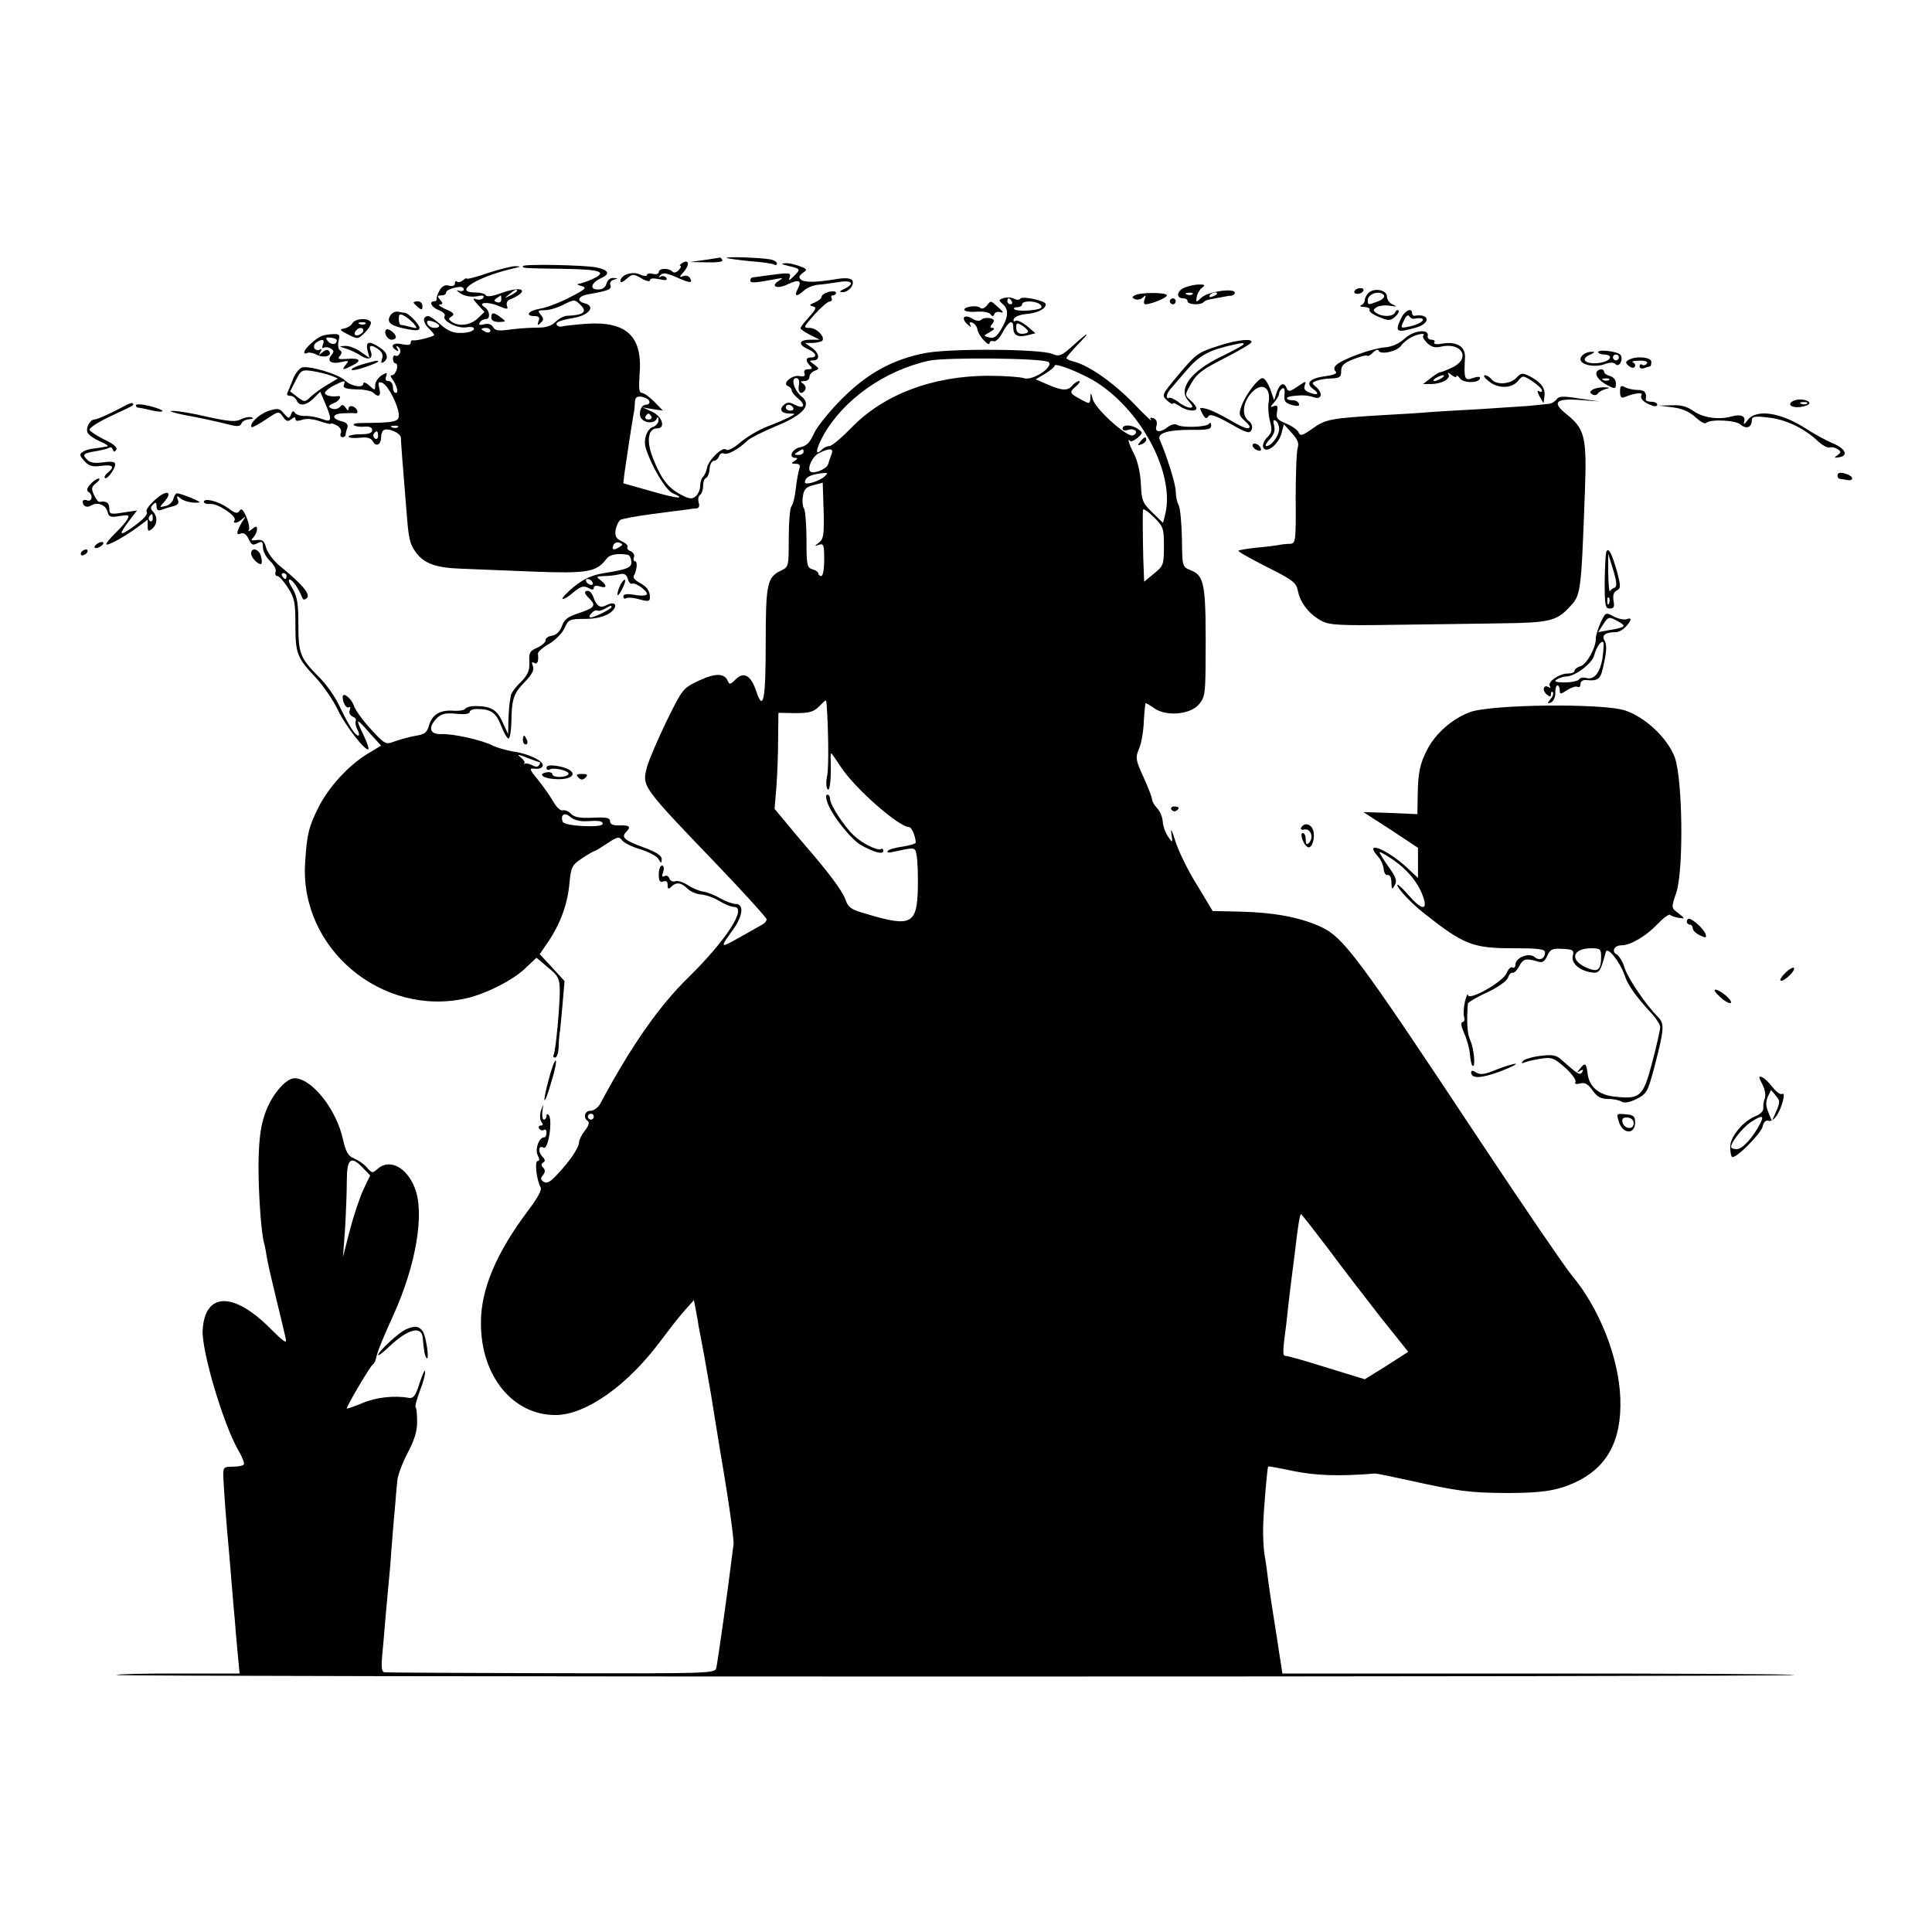 <?xml version="1.0" standalone="no"?>
<!DOCTYPE svg PUBLIC "-//W3C//DTD SVG 20010904//EN"
 "http://www.w3.org/TR/2001/REC-SVG-20010904/DTD/svg10.dtd">
<svg version="1.0" xmlns="http://www.w3.org/2000/svg"
 width="654pt" height="654pt" viewBox="0 0 654 654"
 preserveAspectRatio="xMidYMid meet">
<g transform="translate(0,654) scale(0.1,-0.1)"
fill="#000000" stroke="none">
<path d="M2385 5660 l-50 -7 58 -1 c37 -1 56 2 52 8 -3 6 -7 9 -8 8 -1 0 -24
-4 -52 -8z"/>
<path d="M2460 5667 c3 -2 38 -7 78 -11 41 -3 78 -8 83 -12 5 -3 9 -1 9 4 0 5
-10 12 -23 14 -32 6 -153 10 -147 5z"/>
<path d="M2310 5650 c-8 -5 -11 -10 -7 -10 4 0 2 -6 -5 -14 -8 -9 -17 -11 -22
-5 -14 13 -46 11 -46 -2 0 -6 -9 -9 -20 -6 -11 3 -20 1 -20 -4 0 -5 -11 -4
-24 2 -26 12 -66 -2 -66 -23 0 -6 9 -3 21 8 19 17 22 18 50 2 16 -10 29 -12
29 -7 0 7 12 8 31 4 22 -5 29 -4 25 4 -4 6 -13 8 -19 5 -9 -5 -9 -4 -1 5 8 9
21 7 55 -8 45 -20 56 -21 44 -1 -4 6 -14 9 -23 5 -13 -5 -13 -2 2 14 21 24 19
45 -4 31z"/>
<path d="M1770 5639 c0 -7 -1 -7 136 -9 128 -2 151 -10 101 -34 -19 -9 -41
-16 -49 -17 -7 -1 -3 -4 10 -7 20 -6 15 -11 -40 -39 -35 -18 -80 -35 -100 -38
-39 -6 -53 -25 -18 -25 14 0 18 -5 13 -17 -5 -15 -3 -16 7 -6 11 10 11 15 0
28 -11 13 -9 15 14 15 15 0 43 8 64 19 36 18 37 18 56 0 26 -25 12 -36 -46
-38 -10 -1 -27 -10 -38 -21 -13 -13 -32 -19 -57 -19 -21 0 -62 -2 -92 -6 -43
-6 -55 -5 -62 8 -6 10 -17 13 -31 9 -14 -3 -19 -2 -14 6 4 7 13 12 21 12 16 0
13 29 -4 40 -27 16 9 20 45 5 32 -13 35 -13 30 0 -3 10 1 18 12 22 9 3 23 11
30 16 27 21 -10 24 -58 6 -30 -11 -51 -15 -55 -9 -3 6 -19 10 -36 10 -80 0 9
55 136 83 19 5 19 5 -1 6 -11 0 -53 -10 -92 -23 -40 -14 -72 -22 -72 -19 0 3
-6 0 -13 -6 -8 -6 -17 -8 -20 -4 -4 3 -7 1 -7 -6 0 -8 -8 -11 -20 -8 -14 4
-24 -2 -32 -16 -7 -12 -11 -25 -10 -29 1 -5 -3 -8 -8 -8 -20 0 -9 -21 16 -30
14 -6 23 -14 19 -20 -10 -15 42 -43 74 -38 19 3 27 0 25 -7 -3 -6 -21 -12 -42
-12 -27 -1 -45 6 -70 28 -18 16 -37 29 -42 29 -19 0 -20 -20 0 -40 11 -11 20
-22 20 -24 0 -5 -62 -21 -72 -18 -5 1 -8 -3 -8 -9 0 -7 -11 -8 -30 -4 -30 7
-42 -7 -18 -21 7 -5 8 -3 3 6 -5 8 -4 11 3 6 6 -4 9 -13 6 -21 -4 -8 -10 -12
-15 -9 -5 3 -9 -2 -9 -10 0 -9 4 -16 9 -16 5 0 7 -9 4 -20 -3 -11 -10 -20 -15
-20 -7 0 -7 -4 -1 -12 16 -21 23 -48 13 -48 -6 0 -10 9 -10 20 0 11 -7 20 -15
20 -9 0 -12 6 -8 16 5 14 3 14 -16 3 -11 -8 -21 -22 -21 -33 0 -18 -1 -19 -20
-1 -11 10 -20 13 -20 7 0 -17 -41 -10 -62 10 -22 22 -122 51 -146 44 -10 -4
-25 -23 -32 -44 -8 -20 -16 -40 -18 -44 -2 -5 3 -8 11 -8 8 0 17 -7 21 -15 8
-21 32 -19 58 7 l22 22 15 -35 c26 -61 25 -70 -7 -58 -15 6 -40 11 -57 11 -16
-1 -33 4 -37 11 -5 8 -9 6 -13 -6 -6 -15 -8 -15 -24 3 -14 18 -20 19 -52 9
-31 -10 -67 -44 -57 -55 2 -2 24 10 48 26 43 29 44 29 58 9 11 -16 17 -17 28
-8 10 8 14 8 14 1 0 -8 8 -8 23 -3 14 5 36 3 60 -5 20 -7 37 -11 37 -8 0 2 9
0 20 -6 11 -6 17 -16 14 -25 -4 -8 -1 -15 5 -15 6 0 11 4 11 9 0 5 3 16 6 24
3 10 -3 17 -20 21 -36 9 -32 26 7 27 17 1 35 1 40 0 13 -2 7 17 -8 23 -8 3
-15 0 -15 -7 0 -8 -4 -7 -10 3 -7 10 -13 11 -17 5 -9 -12 -28 -13 -38 -3 -4 3
3 9 14 13 19 6 31 27 14 24 -21 -3 -43 2 -43 11 0 5 13 16 30 25 36 18 41 19
34 2 -4 -10 7 -14 42 -15 25 0 51 -5 57 -11 18 -18 28 -12 21 14 -5 21 -3 24
10 19 20 -8 56 -79 56 -110 0 -22 -14 -25 -129 -26 -19 0 -28 -4 -22 -8 7 -4
23 -6 37 -4 15 1 24 -3 24 -12 0 -10 -12 -14 -40 -14 -22 0 -40 -4 -40 -8 0
-4 16 -6 36 -4 27 3 39 0 46 -12 11 -20 28 -12 28 14 0 10 4 21 9 24 14 9 58
-10 58 -26 0 -12 7 -104 19 -248 7 -94 11 -112 32 -140 28 -38 68 -52 151 -55
42 -2 153 -6 248 -10 182 -7 212 -1 245 42 11 16 37 21 73 15 6 -1 11 -11 12
-22 2 -21 -10 -27 -92 -40 -42 -7 -68 -19 -102 -46 -24 -20 -42 -39 -39 -41 3
-3 19 6 36 21 25 21 35 24 51 16 13 -8 19 -7 19 0 0 7 8 9 20 5 25 -8 26 3 3
21 -16 12 -15 13 12 14 17 0 40 3 52 6 16 4 23 0 28 -15 3 -12 10 -19 14 -17
10 6 51 -22 51 -35 0 -5 -17 -7 -40 -3 -28 5 -40 3 -40 -5 0 -7 4 -9 10 -6 5
3 26 2 45 -4 30 -8 35 -7 35 7 0 23 -11 37 -38 51 -12 7 -20 16 -17 21 11 18
14 50 5 50 -5 0 -7 6 -4 14 3 7 -2 16 -11 20 -9 3 -14 10 -11 14 3 5 -6 14
-20 20 -19 9 -23 17 -20 39 3 14 10 29 16 33 6 4 55 13 108 20 53 7 106 14
117 15 11 2 26 4 33 4 8 1 11 8 7 20 -3 11 -1 22 5 26 5 3 10 17 10 30 0 13 4
25 10 27 5 2 11 15 12 31 1 15 8 27 14 27 7 0 15 7 18 16 3 8 11 12 16 9 11
-7 50 14 82 45 9 8 53 30 96 48 93 38 121 72 85 100 -25 21 -37 62 -18 62 9 0
12 -9 9 -25 -4 -25 9 -34 22 -14 3 6 0 15 -7 20 -11 7 -10 9 4 9 9 0 17 6 17
14 0 8 8 17 18 21 16 6 16 7 -2 21 -17 12 -18 14 -3 14 24 0 21 25 -5 43 l-23
16 26 0 c14 1 28 4 32 7 12 12 -18 44 -42 44 -23 0 -22 2 15 44 22 24 45 45
52 45 7 1 10 6 7 11 -3 6 -1 10 4 10 6 0 11 4 11 9 0 5 -11 6 -25 3 -13 -4
-24 -11 -24 -17 0 -5 -10 -13 -23 -19 -18 -7 -20 -10 -7 -13 14 -3 12 -9 -12
-36 -16 -17 -29 -34 -29 -38 0 -4 15 -14 33 -23 l32 -16 -32 0 c-39 0 -43 -16
-8 -32 28 -12 33 -28 10 -28 -18 0 -19 -12 -3 -28 9 -9 8 -12 -6 -12 -11 0
-16 -5 -13 -13 4 -10 -1 -13 -17 -10 -25 5 -61 -27 -38 -34 6 -3 12 -9 12 -15
0 -5 10 -18 23 -28 26 -22 18 -36 -13 -20 -16 9 -25 9 -36 0 -18 -16 -9 -30
19 -30 21 0 21 -1 -3 -13 -14 -7 -46 -21 -73 -31 -26 -10 -66 -33 -89 -52 -25
-22 -45 -31 -50 -26 -12 12 -61 -36 -65 -63 -2 -11 -8 -24 -13 -29 -6 -6 -10
-20 -10 -32 0 -12 -7 -27 -15 -34 -13 -11 -22 -9 -51 6 -43 23 -66 53 -94 124
-23 58 -16 100 15 100 29 0 17 40 -17 56 l-33 15 35 -6 34 -5 -29 30 c-16 16
-35 30 -42 30 -10 0 -11 15 -8 62 11 129 -43 181 -180 172 -39 -3 -75 -7 -82
-9 -7 -2 -15 0 -18 5 -6 9 11 16 58 24 51 9 74 39 37 49 -32 8 -23 26 18 32
62 11 74 16 68 30 -3 8 3 16 12 18 15 4 15 5 -1 6 -11 1 -21 -7 -24 -19 -3
-13 -14 -20 -29 -20 -30 0 -23 23 12 39 31 14 24 28 -19 36 -43 8 -247 12
-247 4z m-200 -79 c0 -5 -8 -7 -17 -4 -10 3 -7 -1 7 -10 15 -9 36 -12 54 -9
20 4 27 3 22 -5 -4 -6 -14 -8 -24 -5 -13 5 -12 1 6 -19 l22 -24 -23 -22 c-25
-23 -62 -28 -87 -12 -13 9 -13 11 -1 19 11 7 7 13 -20 24 -19 9 -28 16 -20 16
11 1 11 4 1 16 -10 12 -10 15 4 15 9 0 16 4 16 9 0 9 20 17 48 20 6 0 12 -3
12 -9z m180 -5 c0 -2 -10 -9 -22 -15 -22 -11 -22 -10 -4 4 21 17 26 19 26 11z
m-53 -29 c0 -8 -6 -12 -15 -9 -11 5 -11 7 0 14 7 5 13 9 14 9 0 0 1 -6 1 -14z
m-211 -87 c3 -5 -4 -9 -14 -9 -11 0 -22 6 -25 14 -4 10 0 12 14 9 11 -3 22 -9
25 -14z m174 -19 c0 -5 -7 -7 -15 -4 -8 4 -15 8 -15 10 0 2 7 4 15 4 8 0 15
-4 15 -10z m-541 -151 l25 -10 -35 -21 c-19 -11 -44 -29 -56 -40 -21 -20 -22
-20 -46 -2 l-25 19 19 37 c18 36 22 37 56 32 20 -3 48 -10 62 -15z m1079 -87
c2 -7 -3 -12 -11 -12 -19 0 -28 -35 -14 -49 15 -15 44 -14 50 2 3 7 6 6 6 -5
1 -9 -8 -19 -18 -23 -21 -6 -34 -44 -25 -72 19 -61 67 -141 90 -152 50 -22 19
-20 -74 7 l-92 26 4 35 c5 37 26 174 31 201 2 8 4 25 4 37 1 18 6 22 23 20 12
-2 24 -9 26 -15z m487 -22 c3 -5 -1 -10 -9 -10 -9 0 -16 5 -16 10 0 6 4 10 9
10 6 0 13 -4 16 -10z m-480 -30 c3 -5 -1 -10 -10 -10 -9 0 -13 5 -10 10 3 6 8
10 10 10 2 0 7 -4 10 -10z m-858 -36 c-3 -3 -12 -4 -19 -1 -8 3 -5 6 6 6 11 1
17 -2 13 -5z m-67 -30 c0 -8 -5 -12 -10 -9 -6 4 -8 11 -5 16 9 14 15 11 15 -7z
m818 -375 c-20 -13 -28 -11 -22 5 3 8 12 12 21 9 12 -5 12 -7 1 -14z m-93
-119 c3 -5 2 -10 -4 -10 -5 0 -13 5 -16 10 -3 6 -2 10 4 10 5 0 13 -4 16 -10z"/>
<path d="M2668 5640 c43 -10 43 -11 19 -35 -15 -15 -19 -16 -14 -4 6 17 0 17
-88 5 -16 -2 -33 -5 -37 -5 -5 -1 -8 -5 -8 -11 0 -9 14 -8 90 6 21 4 22 3 7
-6 -31 -19 -7 -30 28 -13 40 19 51 14 35 -16 -13 -25 -3 -27 22 -4 10 9 30 17
46 19 15 1 46 5 70 9 46 8 57 -5 20 -23 -17 -8 -18 -11 -7 -11 21 -1 43 25 34
40 -5 7 -22 9 -49 5 -72 -12 -111 -13 -124 -3 -9 8 -8 12 5 23 17 11 16 13
-10 23 -16 6 -38 11 -50 10 -15 -1 -11 -4 11 -9z"/>
<path d="M4009 5566 c-26 -11 -29 -36 -3 -36 8 0 14 -4 14 -10 0 -11 43 -14
54 -3 3 4 12 8 19 9 7 1 23 5 37 7 14 3 31 6 38 6 6 1 12 5 12 10 0 17 -90 4
-111 -15 -21 -19 -21 -19 -18 1 2 11 10 25 18 31 12 9 10 11 -10 11 -13 0 -36
-5 -50 -11z m28 -22 c-3 -3 -12 -4 -19 -1 -8 3 -5 6 6 6 11 1 17 -2 13 -5z
m83 2 c0 -2 -7 -7 -16 -10 -8 -3 -12 -2 -9 4 6 10 25 14 25 6z"/>
<path d="M4591 5561 c-7 -5 -9 -11 -4 -14 5 -3 15 -2 22 2 7 5 9 11 4 14 -5 3
-15 2 -22 -2z"/>
<path d="M4632 5548 c-6 -6 -12 -17 -12 -24 0 -7 -6 -15 -12 -17 -7 -3 -3 -6
10 -6 13 -1 21 -5 18 -10 -3 -5 11 -16 32 -24 33 -14 39 -13 55 1 9 8 14 18
11 21 -4 3 -9 0 -11 -6 -6 -15 -42 -17 -63 -3 -13 9 -13 11 0 20 8 5 29 8 45
5 23 -4 25 -3 10 4 -11 4 -20 17 -20 27 0 23 -44 31 -63 12z m53 -8 c3 -6 -6
-15 -20 -20 -34 -13 -35 -13 -35 4 0 22 43 35 55 16z"/>
<path d="M3841 5540 c-10 -5 -9 -9 2 -13 8 -3 20 0 26 6 9 9 11 8 6 -5 -4 -10
-3 -18 2 -18 20 0 73 22 73 30 0 11 -92 11 -109 0z"/>
<path d="M3397 5531 c-17 -6 -17 -8 -3 -20 21 -18 20 -43 -4 -84 -16 -27 -26
-34 -42 -29 -20 5 -20 5 3 18 13 7 18 13 10 14 -10 0 -11 3 -2 14 9 11 7 15
-8 19 -11 2 -24 0 -29 -5 -6 -6 -17 -5 -30 3 -28 17 -41 3 -17 -19 10 -9 14
-11 10 -3 -5 9 -3 12 6 9 8 -3 16 -13 18 -24 3 -21 41 -61 41 -45 0 6 6 8 13
6 7 -3 21 10 31 30 21 39 36 45 36 16 0 -26 15 -34 48 -26 l27 7 -28 24 c-16
13 -33 21 -39 18 -6 -4 -9 -1 -6 6 2 8 21 15 42 17 37 3 66 17 66 33 0 12 -79
29 -86 19 -3 -5 -12 -5 -22 0 -9 5 -25 5 -35 2z m28 -11 c3 -5 1 -10 -4 -10
-6 0 -11 5 -11 10 0 6 2 10 4 10 3 0 8 -4 11 -10z m94 -9 c7 -5 9 -11 4 -14
-15 -9 -81 -12 -89 -4 -4 4 0 7 9 7 10 0 17 5 17 10 0 12 40 13 59 1z m-39
-93 c0 -5 -9 -8 -20 -8 -13 0 -20 7 -20 20 0 18 2 19 20 8 11 -7 20 -16 20
-20z"/>
<path d="M3960 5520 c0 -5 5 -10 10 -10 6 0 10 5 10 10 0 6 -4 10 -10 10 -5 0
-10 -4 -10 -10z"/>
<path d="M1400 5516 c0 -2 7 -9 15 -16 12 -10 15 -10 15 4 0 9 -7 16 -15 16
-8 0 -15 -2 -15 -4z"/>
<path d="M3340 5505 c-8 -9 -17 -12 -22 -7 -11 11 -60 3 -53 -8 3 -5 22 -7 43
-5 20 1 41 -2 45 -9 6 -8 10 -8 13 1 3 7 13 9 22 6 11 -4 8 2 -7 15 -29 26
-26 26 -41 7z"/>
<path d="M1320 5470 c-12 -23 4 -34 63 -45 27 -5 37 -4 37 5 0 12 -36 49 -49
51 -3 0 -14 2 -24 4 -9 2 -22 -5 -27 -15z m81 -26 c13 -16 12 -17 -11 -11 -14
4 -28 7 -32 7 -5 0 -8 9 -8 20 0 17 3 19 18 11 10 -5 25 -18 33 -27z"/>
<path d="M4743 5463 c-22 -47 -17 -51 50 -32 51 14 47 49 -5 40 -5 0 -8 4 -8
9 0 20 -25 9 -37 -17z m43 -2 c49 9 36 -15 -14 -26 -32 -7 -32 -6 -20 19 7 16
14 22 18 16 4 -6 11 -10 16 -9z"/>
<path d="M1663 5465 c0 -10 10 -15 26 -15 25 1 25 1 7 15 -25 19 -33 19 -33 0z"/>
<path d="M1193 5446 c-4 -8 -17 -16 -28 -18 -17 -3 -15 -6 13 -20 33 -17 34
-17 58 7 14 14 22 30 19 35 -9 15 -53 12 -62 -4z m44 -2 c-3 -3 -12 -4 -19 -1
-8 3 -5 6 6 6 11 1 17 -2 13 -5z m-7 -23 c0 -5 -7 -11 -15 -15 -15 -5 -20 5
-8 17 9 10 23 9 23 -2z"/>
<path d="M1307 5424 c-9 -10 4 -34 19 -34 8 0 14 4 14 9 0 12 -26 32 -33 25z"/>
<path d="M4755 5394 c-20 -18 -43 -28 -68 -30 -42 -3 -144 -40 -164 -60 -8 -7
-8 -15 -2 -21 7 -7 -4 -12 -32 -16 -54 -7 -71 -23 -45 -43 24 -17 18 -24 -11
-13 -16 6 -21 13 -16 26 6 14 2 13 -24 -5 -26 -18 -32 -19 -37 -7 -9 23 -23
18 -34 -12 l-9 -28 -13 38 c-8 20 -19 37 -26 37 -15 0 -56 -54 -71 -93 -10
-28 -9 -34 8 -49 10 -9 19 -19 19 -22 0 -12 -21 -5 -70 24 -28 16 -62 33 -76
36 -25 6 -25 5 -14 -16 9 -17 14 -19 20 -10 6 10 24 4 74 -24 58 -33 67 -35
73 -20 4 10 0 22 -10 29 -23 17 -21 57 4 89 36 46 74 29 63 -29 -2 -14 0 -42
5 -61 8 -30 7 -38 -9 -54 -11 -11 -17 -26 -14 -34 9 -24 52 9 62 47 l8 31 27
-30 c19 -21 25 -34 20 -49 -4 -11 -7 -89 -7 -172 1 -148 0 -153 -20 -154 -12
0 -29 -2 -38 -4 -10 -2 -43 -6 -75 -9 -31 -3 -58 -8 -61 -10 -2 -3 41 -27 96
-55 90 -45 100 -53 106 -83 8 -40 40 -80 82 -101 25 -13 66 -15 245 -12 118 1
281 4 364 5 157 2 184 8 226 53 41 43 41 43 54 392 7 184 0 213 -61 262 -52
41 -39 55 44 49 l67 -5 -69 10 c-55 9 -70 8 -77 -3 -5 -7 -16 -14 -26 -15 -10
-1 -40 -4 -68 -7 -27 -2 -102 -7 -165 -11 -63 -3 -140 -8 -170 -10 -30 -3
-100 -7 -155 -10 -182 -11 -197 -14 -241 -45 -35 -25 -43 -27 -48 -14 -3 8
-22 22 -42 30 -31 13 -35 19 -31 40 3 20 1 24 -11 19 -13 -5 -13 -3 1 13 9 10
17 24 17 30 0 6 5 14 11 17 6 4 9 -3 7 -21 -2 -22 2 -28 25 -35 20 -5 27 -4
24 4 -2 7 -11 12 -20 12 -25 0 -28 11 -4 14 34 4 50 4 75 -4 27 -9 31 15 6 36
-14 12 -14 14 3 20 10 4 33 8 51 8 27 1 32 5 32 25 0 19 9 27 41 40 23 9 44
15 46 12 3 -3 13 2 21 11 9 9 18 11 19 6 5 -15 62 -3 76 17 6 9 22 22 34 28
22 12 51 16 41 6 -4 -3 2 -14 13 -25 13 -13 27 -17 44 -13 73 18 106 -39 41
-70 -19 -9 -37 -16 -41 -16 -4 0 -18 -9 -32 -20 l-26 -20 27 0 c36 0 68 18 59
33 -4 7 0 7 10 -2 9 -7 17 -10 17 -5 0 5 6 2 13 -8 13 -16 67 -15 67 3 0 5
-11 4 -25 -1 -27 -10 -30 -2 -26 67 3 39 -26 58 -76 50 -20 -4 -31 -2 -28 4 4
5 -1 9 -9 9 -9 0 -15 6 -13 13 5 25 -48 19 -78 -9z m125 -134 c-8 -5 -19 -10
-25 -10 -5 0 -3 5 5 10 8 5 20 10 25 10 6 0 3 -5 -5 -10z m-550 -172 c0 -23
-26 -58 -43 -58 -6 0 -1 10 11 23 15 16 19 30 15 46 -4 17 -3 22 5 17 7 -4 12
-17 12 -28z"/>
<path d="M1090 5403 c-20 -7 -60 -44 -60 -55 0 -5 4 -6 10 -3 5 3 19 1 31 -5
23 -13 54 -6 44 10 -5 8 -12 7 -23 -2 -13 -11 -14 -11 -7 1 5 9 4 12 -3 7 -6
-3 -14 -1 -18 5 -3 6 0 15 7 20 21 13 29 11 22 -8 -4 -9 -2 -14 3 -10 6 3 16
2 24 -3 11 -7 11 -11 1 -23 -16 -20 2 -31 36 -22 23 5 25 4 14 -9 -16 -20 -11
-20 24 -2 31 16 23 25 -23 21 -26 -2 -30 0 -22 10 8 9 8 15 0 20 -5 3 -7 17
-4 31 5 20 3 24 -17 23 -13 0 -31 -3 -39 -6z m50 -15 c0 -15 -18 -17 -30 -3
-9 11 -8 14 9 12 12 -1 21 -5 21 -9z"/>
<path d="M3632 5370 c-39 -35 -46 -38 -70 -28 -41 17 -345 19 -429 3 -110 -21
-196 -68 -283 -155 -41 -41 -84 -94 -94 -116 -14 -32 -25 -43 -47 -48 -28 -5
-42 -36 -16 -36 8 0 7 -4 -3 -10 -13 -8 -12 -10 4 -10 12 0 16 -5 12 -16 -3
-9 -9 -39 -12 -67 -3 -29 -10 -56 -15 -61 -5 -6 -9 -54 -9 -107 0 -97 0 -98
-27 -111 -46 -22 -51 -45 -51 -245 0 -192 -8 -235 -32 -163 -18 54 -42 68 -70
40 -17 -17 -21 -18 -26 -6 -11 28 -43 28 -98 2 -54 -25 -56 -28 -110 -138 -30
-62 -60 -132 -66 -155 -17 -66 -19 -63 243 -336 89 -93 162 -174 162 -179 0
-6 -7 -14 -15 -18 -8 -5 -43 -24 -78 -44 -66 -37 -66 -36 -20 28 33 46 37 86
9 86 -11 0 -35 9 -53 19 -18 11 -44 21 -58 23 -14 2 -37 12 -52 22 -16 10 -34
16 -42 13 -8 -3 -17 1 -20 9 -3 9 -11 12 -17 8 -8 -4 -9 0 -4 15 4 12 2 21 -4
21 -6 0 -11 -13 -11 -30 0 -22 4 -28 15 -24 10 4 15 0 15 -12 0 -14 3 -15 12
-6 17 17 34 15 55 -6 10 -10 31 -19 47 -20 16 -1 43 -11 61 -22 18 -11 40 -20
49 -20 47 0 -24 -111 -153 -238 -100 -97 -196 -235 -299 -428 -7 -13 -22 -24
-33 -24 -20 0 -26 -24 -9 -35 6 -4 3 -16 -10 -32 -11 -14 -20 -32 -20 -40 0
-18 -32 -65 -75 -110 -22 -24 -34 -30 -44 -24 -11 7 -12 13 -3 23 8 10 8 18 1
25 -8 8 -8 13 0 18 8 4 6 11 -4 21 -15 16 -11 39 5 29 16 -10 32 96 17 111 -4
4 -7 2 -7 -4 0 -7 -4 -12 -9 -12 -4 0 -7 12 -5 28 4 27 4 27 -5 2 -4 -14 -4
-30 2 -38 6 -8 6 -12 -2 -12 -7 0 -9 -5 -6 -10 4 -6 11 -8 16 -5 5 4 9 -1 9
-9 0 -9 -3 -16 -8 -16 -17 0 -32 -40 -22 -60 7 -14 7 -20 0 -20 -11 0 -4 -64
10 -89 5 -9 -10 -36 -41 -77 -109 -145 -162 -269 -161 -384 0 -178 108 -310
252 -310 104 0 247 102 360 256 24 32 58 76 76 96 l33 37 7 -37 c4 -20 8 -44
9 -52 2 -8 10 -53 19 -100 8 -47 18 -103 22 -125 3 -22 19 -116 34 -210 27
-156 46 -293 43 -305 -1 -3 -4 -30 -8 -60 -9 -78 -45 -331 -50 -355 -4 -20
-12 -20 -557 -19 -304 1 -559 2 -566 3 -10 1 -12 16 -8 59 3 31 8 89 11 127 4
39 8 93 11 120 3 28 7 77 9 110 3 33 7 92 11 130 3 39 7 85 9 103 1 17 17 59
34 92 23 43 33 74 33 106 0 25 -2 48 -5 50 -3 3 4 27 14 55 11 27 19 57 18 67
0 9 -8 -8 -18 -38 -14 -45 -21 -54 -37 -52 -48 9 -113 2 -158 -18 -27 -11 -50
-19 -52 -18 -3 4 78 142 88 149 5 3 10 14 12 25 4 20 23 66 58 143 77 170 106
345 72 430 -28 71 -86 100 -126 64 -17 -15 -19 -15 -36 5 -10 12 -30 25 -44
31 -19 7 -27 21 -37 64 -22 102 -106 207 -164 207 -31 0 -82 -62 -102 -126
-14 -42 -19 -90 -20 -169 0 -103 10 -238 20 -267 2 -7 6 -29 9 -48 3 -19 18
-82 32 -140 14 -58 28 -116 31 -130 5 -21 -5 -14 -53 34 -124 124 -220 122
-228 -6 -4 -71 70 -319 120 -406 14 -24 23 -46 19 -50 -3 -4 -21 -7 -38 -7
-30 0 -32 -2 -31 -35 1 -34 12 -179 19 -250 2 -19 6 -73 10 -120 4 -47 8 -98
10 -115 1 -16 5 -64 9 -105 l7 -75 -210 0 c-115 0 -208 -2 -206 -5 4 -7 5672
-7 5678 0 3 3 -386 5 -863 5 l-869 0 -6 40 c-4 22 -8 51 -10 65 -2 14 -9 57
-15 95 -6 39 -14 90 -17 115 -3 25 -8 63 -12 85 -4 22 -6 67 -5 100 2 63 14
198 17 201 1 1 40 -6 87 -16 75 -15 152 -18 275 -8 6 0 54 -10 109 -22 176
-39 210 -43 336 -44 116 0 167 7 228 34 111 50 162 141 157 286 -5 139 -71
306 -166 419 -23 28 -161 230 -307 450 -422 637 -465 694 -546 730 -71 31
-155 46 -266 49 l-95 2 -54 90 c-31 49 -63 116 -73 149 -10 33 -16 44 -13 25
5 -35 5 -35 -11 -12 -9 13 -17 36 -18 51 -1 15 -9 35 -19 45 -9 10 -17 23 -17
29 0 7 -13 41 -29 76 -27 59 -28 66 -15 97 8 18 15 60 16 94 2 33 5 60 6 60 2
0 16 -8 30 -18 41 -28 120 -21 150 13 20 23 22 37 23 128 2 282 -2 307 -51
327 -28 11 -28 13 -29 107 -1 52 -6 103 -11 113 -6 10 -10 31 -10 47 0 24 -31
122 -54 174 -10 23 27 34 107 34 54 -1 67 2 67 14 0 10 -3 12 -8 6 -8 -11 -91
-14 -108 -3 -6 4 -20 1 -30 -7 -27 -21 -47 -19 -39 4 3 12 0 21 -10 25 -11 4
-14 2 -8 -7 4 -6 -24 20 -62 60 -68 69 -149 126 -200 139 -14 3 -25 9 -25 12
0 3 17 23 37 44 48 49 40 48 -15 -2z m-82 -56 c17 -17 -57 -65 -85 -54 -12 4
-66 8 -121 8 -188 -1 -352 -63 -461 -175 -33 -34 -67 -63 -75 -63 -8 0 -19 -5
-26 -12 -24 -24 -21 0 5 48 68 121 207 220 358 253 57 12 391 9 405 -5z m150
-61 c158 -93 277 -311 245 -451 l-8 -32 -36 35 c-33 32 -37 41 -39 98 -2 37
-11 77 -23 100 -19 37 -24 56 -13 44 3 -3 14 2 25 11 18 16 18 18 2 29 -21 16
-53 17 -53 2 0 -6 8 -8 19 -4 23 7 38 -10 16 -19 -20 -7 -128 90 -136 123 -6
23 -7 24 -8 4 -1 -19 -3 -21 -23 -10 -49 26 -50 28 -27 48 12 10 17 19 12 19
-6 0 -16 -7 -23 -15 -16 -19 -35 -18 -85 4 l-39 17 32 19 c18 11 32 23 32 27
0 11 77 -19 130 -49z m-980 -243 c0 -5 -8 -10 -17 -10 -15 0 -16 2 -3 10 19
12 20 12 20 0z m95 -7 c-4 -10 -9 -25 -12 -35 -5 -16 -50 -34 -60 -24 -12 11
8 52 29 62 36 18 51 17 43 -3z m-25 -77 c-8 -7 -27 -16 -42 -20 -22 -5 -26 -3
-22 8 5 14 25 21 64 25 13 1 13 -1 0 -13z m-17 -222 c-17 -13 -17 -14 0 -8 15
5 17 -1 17 -50 0 -31 -4 -56 -10 -56 -5 0 -10 4 -10 9 0 5 -9 11 -20 14 -18 5
-20 14 -20 99 0 51 -4 99 -8 106 -5 7 -7 26 -4 42 3 24 11 32 36 38 l31 8 3
-94 c2 -81 0 -96 -15 -108z m1167 -13 c0 -63 -2 -67 -34 -93 l-33 -27 -3 82
c-2 85 -2 145 -1 161 1 6 17 -5 36 -24 33 -32 35 -38 35 -99z m-1142 -533 c6
-75 8 -218 2 -244 -4 -17 -4 -38 1 -45 8 -13 13 36 11 99 -1 12 0 22 2 22 1 0
16 -21 33 -47 47 -72 196 -203 231 -203 8 0 21 -31 22 -52 0 -4 -20 -10 -45
-14 -25 -3 -48 -10 -50 -15 -3 -4 2 -6 12 -4 85 18 80 19 86 -12 3 -15 5 -65
4 -111 -3 -121 -23 -131 -173 -86 -54 15 -63 22 -73 51 -11 29 -57 91 -137
183 -12 14 -40 47 -62 74 l-40 48 6 72 c3 39 6 112 6 162 l1 91 57 -1 c47 0
62 4 80 22 26 26 24 25 26 10z m-788 -1398 c0 -5 -4 -10 -10 -10 -5 0 -10 5
-10 10 0 6 5 10 10 10 6 0 10 -4 10 -10z m-780 -175 l23 -24 -23 -48 c-12 -26
-33 -88 -46 -138 l-23 -90 7 95 c3 52 6 125 6 163 0 76 14 87 56 42z m3266
-272 c48 -65 129 -170 179 -234 l92 -115 -73 -47 -74 -46 -127 39 c-70 22
-133 40 -140 40 -12 0 -12 9 2 115 2 22 7 63 10 90 3 28 8 64 10 80 2 17 7 53
10 80 8 70 15 115 19 115 2 0 43 -53 92 -117z"/>
<path d="M3860 5045 c-11 -13 -10 -14 4 -9 9 3 16 10 16 15 0 13 -6 11 -20 -6z"/>
<path d="M2801 3823 c14 -42 80 -125 114 -144 43 -24 75 -33 75 -19 0 6 -3 9
-8 6 -11 -7 -64 19 -92 46 -32 30 -80 103 -80 123 0 8 -4 15 -9 15 -6 0 -6
-10 0 -27z"/>
<path d="M4130 5371 c-75 -24 -79 -26 -143 -102 -55 -66 -55 -67 -36 -85 10
-9 19 -14 19 -10 0 4 10 0 22 -8 24 -17 58 -21 58 -8 0 5 -9 17 -20 27 -20 18
-20 18 3 58 18 32 38 47 109 83 47 24 89 48 93 54 10 15 -43 11 -105 -9z m80
4 c0 -3 -33 -21 -74 -41 -105 -50 -150 -111 -113 -151 16 -19 17 -23 5 -23 -8
0 -27 9 -40 20 -14 10 -28 16 -32 13 -3 -3 -6 -1 -6 6 0 7 6 18 13 25 6 7 31
36 55 64 42 49 75 67 157 85 31 7 35 7 35 2z"/>
<path d="M1244 5354 l7 -26 -30 21 c-16 12 -40 21 -53 20 -22 -1 -22 -1 3 -9
14 -4 37 -15 51 -24 28 -18 43 -9 32 18 -7 19 5 20 29 2 11 -9 15 -20 10 -31
-4 -13 -3 -16 5 -11 19 12 14 33 -13 50 -36 24 -48 20 -41 -10z"/>
<path d="M5410 5348 c0 -4 9 -8 20 -8 11 0 20 -4 20 -9 0 -20 -74 -29 -85 -11
-3 6 4 14 17 19 13 6 18 10 11 10 -21 2 -43 -11 -43 -25 0 -19 48 -29 81 -17
19 7 31 7 38 0 12 -12 27 16 17 31 -7 12 -76 21 -76 10z m70 -18 c0 -5 -4 -10
-10 -10 -5 0 -10 5 -10 10 0 6 5 10 10 10 6 0 10 -4 10 -10z"/>
<path d="M5512 5321 c-10 -6 -10 -10 2 -20 9 -7 17 -8 20 -2 3 5 0 12 -6 14
-7 3 2 6 20 6 20 1 31 -3 27 -9 -4 -6 -11 -8 -16 -5 -5 4 -9 1 -9 -5 0 -7 7
-9 16 -6 9 3 18 6 20 6 2 0 4 7 4 15 0 17 -55 21 -78 6z"/>
<path d="M1228 5307 c-21 -6 -38 -14 -38 -18 0 -4 20 -1 45 8 25 8 45 17 45
19 0 5 -6 4 -52 -9z"/>
<path d="M5407 5284 c-11 -11 5 -33 34 -48 27 -14 29 -13 29 6 0 11 -8 22 -20
25 -11 3 -20 9 -20 14 0 10 -14 12 -23 3z m40 -30 c-3 -3 -12 -4 -19 -1 -8 3
-5 6 6 6 11 1 17 -2 13 -5z"/>
<path d="M5133 5261 c-21 -22 -68 -25 -84 -5 -6 8 -17 14 -23 14 -6 -1 0 -10
13 -20 30 -26 78 -26 99 0 17 20 17 20 50 -1 17 -12 32 -25 32 -31 0 -5 -5 -6
-11 -2 -6 4 -5 -3 2 -17 l14 -24 3 23 c4 27 -11 48 -49 68 -26 13 -30 12 -46
-5z"/>
<path d="M5484 5214 c0 -18 4 -23 16 -18 31 13 63 17 57 7 -7 -12 7 -26 36
-36 9 -4 17 -2 17 3 0 6 -9 10 -20 10 -11 0 -19 3 -19 8 4 23 -4 32 -27 32
-14 0 -33 4 -43 9 -14 8 -17 5 -17 -15z"/>
<path d="M5391 5221 c-10 -7 -10 -10 -1 -16 7 -4 15 -3 19 3 3 5 15 12 26 15
17 4 16 5 -5 6 -14 0 -31 -3 -39 -8z"/>
<path d="M6073 5184 c-25 -11 -12 -25 20 -22 17 2 32 8 32 13 0 11 -33 17 -52
9z m44 -10 c-3 -3 -12 -4 -19 -1 -8 3 -5 6 6 6 11 1 17 -2 13 -5z"/>
<path d="M420 5165 c-36 -20 -91 -45 -100 -45 -15 0 -30 -28 -24 -43 3 -9 22
-22 42 -31 20 -8 31 -16 25 -17 -7 -1 -17 -3 -23 -4 -5 -1 -18 -3 -27 -4 -10
-1 -25 -5 -33 -11 -12 -7 -11 -12 5 -30 16 -18 28 -21 57 -17 40 5 48 -2 23
-23 -9 -7 -13 -15 -10 -18 7 -7 34 29 35 46 0 9 -11 11 -40 7 -29 -4 -45 -2
-56 10 -17 17 -12 21 38 29 15 3 32 7 37 10 5 4 11 1 13 -6 3 -9 6 -9 12 0 4
7 -10 20 -41 34 -26 13 -48 28 -50 33 -2 6 29 26 69 45 83 39 83 38 77 45 -3
2 -16 -2 -29 -10z"/>
<path d="M460 5168 c0 -4 3 -8 8 -8 4 0 24 -4 45 -9 20 -5 37 -6 37 -2 0 3
-20 11 -45 17 -25 6 -45 7 -45 2z"/>
<path d="M5663 5161 c32 -4 56 -15 76 -33 16 -15 32 -24 36 -20 13 14 100 10
117 -5 19 -17 38 -10 38 14 0 13 9 15 53 10 59 -6 122 -35 168 -78 16 -15 35
-26 42 -24 7 3 19 0 27 -5 13 -9 13 -11 0 -21 -12 -8 -12 -10 5 -7 33 5 23 29
-20 47 -22 9 -62 31 -90 49 -86 56 -170 69 -199 30 -11 -15 -15 -17 -12 -6 6
20 -11 27 -44 18 -42 -12 -96 -4 -128 19 -21 15 -43 21 -74 19 l-43 -1 48 -6z"/>
<path d="M630 5134 c41 -7 99 -20 128 -27 45 -12 54 -12 59 -1 3 8 15 14 27
15 12 0 15 3 8 6 -8 3 -24 0 -36 -6 -17 -10 -40 -8 -114 8 -50 12 -104 21
-119 20 -16 0 6 -7 47 -15z"/>
<path d="M4240 5032 c0 -5 7 -13 16 -16 10 -4 14 -1 12 6 -5 15 -28 23 -28 10z"/>
<path d="M6220 4930 c0 -5 3 -10 8 -11 4 0 15 -2 25 -4 21 -4 23 11 1 19 -23
9 -34 7 -34 -4z"/>
<path d="M306 4901 c-11 -12 -14 -21 -7 -26 17 -10 13 -35 -4 -29 -8 4 -15 1
-15 -4 0 -16 14 -22 29 -13 20 13 49 2 55 -21 4 -18 10 -20 40 -15 32 5 35 4
27 -11 -5 -9 -23 -30 -40 -46 -17 -17 -31 -33 -31 -38 0 -9 62 25 108 59 l32
24 0 -22 c0 -18 2 -19 15 -9 18 15 19 42 3 58 -9 9 -9 15 0 24 9 9 12 8 12 -6
0 -12 5 -16 16 -12 9 3 26 9 39 12 17 4 22 11 17 22 -5 14 -3 15 9 5 13 -11
43 -17 64 -14 9 2 -62 31 -76 31 -4 0 -9 -8 -12 -18 -2 -11 -14 -22 -27 -25
-21 -5 -21 -5 -5 13 32 36 10 44 -28 10 -20 -17 -34 -36 -31 -41 6 -10 -7 -25
-53 -58 -40 -27 -41 -21 -6 26 l27 35 -47 -7 c-43 -7 -47 -6 -47 14 0 19 -10
26 -33 22 -4 -1 -13 10 -19 24 -10 21 -8 28 8 40 10 8 14 15 8 15 -6 0 -19 -9
-28 -19z m211 -116 c0 -8 -4 -12 -9 -9 -5 3 -6 10 -3 15 9 13 12 11 12 -6z"/>
<path d="M690 4841 c0 -5 10 -8 23 -7 25 2 90 -42 81 -55 -8 -13 10 -11 26 4
12 10 12 9 4 -3 -6 -8 -14 -23 -18 -34 -5 -14 -2 -17 9 -12 10 4 19 -3 27 -19
9 -20 14 -22 29 -14 16 8 19 6 19 -14 0 -13 11 -34 24 -46 14 -13 22 -29 19
-37 -3 -8 0 -14 6 -14 6 0 22 -18 36 -40 22 -34 25 -51 25 -125 0 -98 5 -111
70 -180 25 -27 59 -77 74 -109 26 -54 94 -141 103 -132 3 2 -5 23 -16 47 -29
59 -26 61 19 9 l40 -44 -48 -29 c-64 -40 -128 -110 -163 -178 -34 -68 -40 -92
-46 -188 -20 -291 260 -526 547 -460 66 15 160 63 200 103 l36 34 39 -33 c35
-28 39 -38 40 -76 0 -58 -14 -209 -21 -220 -3 -5 0 -9 5 -9 6 0 11 15 12 33 0
17 2 39 3 47 2 8 6 52 10 97 l7 82 -42 46 -42 45 26 38 c42 61 67 127 74 196
6 62 8 67 44 91 21 14 41 25 43 25 3 0 22 12 43 26 33 22 39 23 49 9 6 -8 34
-22 62 -30 28 -9 56 -23 61 -33 10 -16 10 -16 11 0 0 12 -19 24 -60 39 -66 24
-78 35 -61 52 18 18 13 24 -21 23 -23 -1 -33 4 -33 14 0 12 -12 14 -58 12 -42
-2 -62 1 -74 13 -8 9 -21 14 -28 12 -6 -3 -20 9 -30 26 -10 18 -33 51 -52 75
-32 39 -33 42 -12 40 12 -2 24 2 26 9 6 16 -47 42 -100 49 -23 4 -54 13 -69
20 -36 19 -135 41 -175 39 -39 -1 -45 23 -14 54 15 15 29 18 65 15 28 -3 46
-1 46 6 0 5 10 10 23 10 49 0 66 -12 83 -56 9 -24 21 -44 25 -44 5 0 9 24 10
53 1 81 7 99 45 138 25 26 33 41 28 54 -5 13 -4 16 4 11 11 -7 16 5 13 31 -1
6 16 21 37 33 22 13 45 36 53 54 13 29 17 31 69 31 37 0 64 7 83 19 32 22 23
45 -11 27 -21 -11 -33 -3 -45 32 -4 9 -11 17 -17 17 -14 0 -13 -9 5 -26 24
-24 18 -31 -34 -49 -38 -12 -52 -22 -59 -45 -7 -18 -19 -30 -34 -32 -13 -2
-22 -9 -21 -15 1 -6 -11 -17 -27 -25 -27 -11 -30 -18 -28 -49 1 -30 -5 -43
-30 -69 -18 -17 -33 -38 -33 -46 -1 -8 -3 -18 -4 -24 -1 -5 -3 -31 -4 -57 l-1
-48 -19 41 c-19 42 -39 54 -93 54 -15 0 -29 -4 -33 -9 -3 -5 -20 -8 -38 -7
-46 4 -73 -12 -84 -47 -7 -27 -15 -33 -48 -38 -22 -4 -53 -13 -70 -19 -29 -11
-32 -10 -79 41 -27 29 -53 65 -58 80 -9 26 -38 48 -38 30 0 -20 13 -41 21 -35
5 3 6 -2 3 -10 -4 -9 1 -18 10 -22 9 -3 13 -10 10 -15 -2 -5 0 -18 6 -29 6
-11 7 -20 3 -20 -11 0 -31 32 -64 100 -14 31 -46 76 -71 100 -62 63 -68 77
-68 177 0 71 -4 94 -20 121 -13 21 -16 32 -8 30 11 -4 29 -31 42 -63 2 -6 8
-6 15 1 13 12 -18 49 -93 109 -20 17 -40 44 -45 60 -6 24 -12 29 -32 27 -19
-3 -22 -1 -11 9 6 7 12 19 12 27 0 12 -3 12 -17 1 -9 -8 -14 -9 -11 -4 4 6 0
26 -8 45 -11 25 -17 31 -23 21 -7 -11 -15 -9 -39 9 -31 23 -82 36 -82 21z
m280 -251 c0 -5 -2 -10 -4 -10 -3 0 -8 5 -11 10 -3 6 -1 10 4 10 6 0 11 -4 11
-10z m1100 -105 c0 -6 -57 -35 -70 -35 -7 0 -6 5 2 14 7 8 16 12 20 9 5 -2 16
1 25 6 21 12 23 13 23 6z m-243 -525 c2 0 1 -5 -2 -10 -4 -7 -12 -7 -24 0 -10
5 -21 7 -25 5 -3 -3 -4 -2 -1 2 3 3 -3 12 -13 20 -13 10 -8 10 22 -2 21 -8 40
-15 43 -15z m155 -200 c47 3 58 1 58 -9 0 -14 -129 -8 -135 7 -9 24 6 34 25
17 11 -10 33 -16 52 -15z"/>
<path d="M330 4700 c-8 -5 -12 -11 -9 -14 2 -3 11 -1 19 4 8 5 12 11 9 14 -2
3 -11 1 -19 -4z"/>
<path d="M275 4670 c-3 -5 -2 -10 4 -10 5 0 13 5 16 10 3 6 2 10 -4 10 -5 0
-13 -4 -16 -10z"/>
<path d="M850 4666 c0 -14 28 -42 35 -34 2 2 2 14 -2 26 -6 24 -33 31 -33 8z"/>
<path d="M5438 4673 c-3 -4 -5 -50 -6 -100 0 -83 2 -93 17 -93 14 0 17 6 13
26 -3 18 0 30 11 35 14 8 14 14 0 67 -17 59 -28 80 -35 65z m28 -122 c-6 -2
-13 -7 -16 -12 -3 -4 -5 23 -6 59 l0 67 17 -55 c12 -39 13 -56 5 -59z m-19
-53 c-3 -8 -6 -5 -6 6 -1 11 2 17 5 13 3 -3 4 -12 1 -19z"/>
<path d="M2101 4562 c-6 -12 -11 -27 -11 -34 0 -7 7 0 15 16 9 16 13 31 11 33
-2 3 -9 -4 -15 -15z"/>
<path d="M5418 4432 c-9 -21 -16 -44 -16 -52 2 -29 -30 -88 -51 -95 -12 -3
-21 -11 -21 -16 0 -5 -10 -9 -23 -9 -29 0 -69 -28 -61 -42 4 -6 2 -8 -4 -4
-17 10 -23 -10 -7 -24 12 -10 15 -10 15 0 0 8 3 10 6 7 4 -4 1 -14 -7 -23 -12
-15 -12 -17 1 -12 8 3 15 17 15 31 -1 15 3 27 7 27 4 0 8 -7 8 -16 0 -15 2
-15 25 0 14 9 30 14 35 11 6 -3 10 1 10 9 0 9 8 15 18 14 45 -4 51 2 62 59 9
41 9 62 2 74 -12 18 2 29 37 29 10 0 25 8 34 18 21 23 22 33 3 26 -8 -3 -27 1
-43 9 -28 15 -28 15 -45 -21z m62 3 c27 -15 22 -19 -38 -29 l-32 -6 16 25 c19
29 20 29 54 10z m-55 -120 c-8 -52 -29 -78 -55 -70 -10 3 -21 1 -25 -5 -3 -5
-25 -10 -48 -10 -31 0 -38 3 -27 10 8 5 23 10 32 10 29 0 87 44 94 70 7 28 24
53 31 46 3 -2 1 -25 -2 -51z"/>
<path d="M4975 4129 c-59 -22 -116 -72 -144 -127 -25 -48 -31 -79 -32 -157
l-1 -61 -91 4 -92 3 93 -60 92 -61 0 -51 0 -51 -34 32 c-70 66 -154 99 -100
39 9 -10 17 -29 18 -41 1 -13 7 -22 14 -20 7 1 12 -9 12 -25 1 -25 2 -26 11
-10 9 15 5 27 -20 62 -17 24 -31 46 -31 50 0 3 20 -8 45 -25 51 -35 87 -80
103 -127 16 -48 -7 -43 -52 9 -20 23 -36 37 -36 32 0 -11 46 -60 86 -92 140
-111 168 -122 310 -122 84 0 104 -3 104 -14 0 -22 -19 -30 -36 -15 -19 15 -64
-3 -64 -26 0 -9 -5 -13 -10 -10 -6 3 -14 -5 -20 -19 -11 -29 -129 -96 -131
-74 -1 7 -5 -3 -10 -22 -4 -19 -6 -43 -3 -52 3 -10 0 -18 -5 -18 -7 0 -5 -14
5 -37 10 -21 18 -53 20 -71 1 -18 5 -36 8 -39 12 -12 6 58 -7 85 -10 22 -13
63 -8 125 1 4 30 22 66 38 36 17 67 39 70 50 3 10 10 18 16 16 5 -1 15 9 22
23 13 25 23 27 63 15 15 -5 23 0 32 20 10 22 17 25 52 23 35 -2 39 -4 34 -24
-6 -25 24 -51 66 -56 24 -3 28 4 46 70 6 19 48 -35 63 -78 11 -35 40 -75 94
-133 15 -17 27 -36 27 -44 0 -8 -12 -62 -27 -119 -31 -118 -41 -126 -129 -116
-53 6 -85 34 -90 79 -4 34 -9 37 -25 16 -12 -14 -12 -16 0 -8 10 6 12 4 7 -4
-8 -12 -13 -9 -71 42 -16 15 -30 18 -69 13 -27 -3 -54 -11 -60 -17 -8 -9 -6
-10 9 -4 11 4 36 9 56 12 32 5 42 0 78 -32 22 -20 38 -42 34 -48 -4 -6 2 -8
15 -5 16 5 27 -1 43 -23 15 -22 29 -29 52 -29 18 0 38 -4 46 -9 10 -6 27 -3
51 9 34 17 38 24 60 107 34 130 35 148 12 171 -40 40 -100 128 -112 164 -6 21
-19 42 -27 47 -19 10 -9 31 16 31 31 0 84 32 122 72 20 21 39 35 43 31 3 -4
17 -8 29 -10 22 -3 22 -3 -2 16 -24 18 -24 18 -7 68 26 77 22 387 -5 460 -25
65 -99 135 -168 158 -75 25 -456 21 -526 -6z m445 -826 c0 -49 -12 -56 -53
-37 -55 26 -43 64 20 64 29 0 33 -3 33 -27z"/>
<path d="M1770 4035 c0 -8 4 -15 10 -15 5 0 7 7 4 15 -4 8 -8 15 -10 15 -2 0
-4 -7 -4 -15z"/>
<path d="M1850 3941 c0 -7 5 -9 10 -6 15 9 71 -5 64 -16 -7 -12 -54 -12 -54 0
0 5 -8 8 -17 7 -33 -5 -18 -20 22 -23 77 -6 87 31 12 44 -25 4 -37 2 -37 -6z"/>
<path d="M1958 3908 c9 -9 15 -9 24 0 9 9 7 12 -12 12 -19 0 -21 -3 -12 -12z"/>
<path d="M3965 3800 c4 -6 11 -8 16 -5 14 9 11 15 -7 15 -8 0 -12 -5 -9 -10z"/>
<path d="M4405 3739 c-4 -6 0 -9 11 -7 21 4 32 -28 15 -45 -8 -8 -11 -5 -11
11 0 12 -4 22 -10 22 -12 0 3 -43 18 -48 14 -4 25 33 17 58 -7 21 -30 27 -40
9z"/>
<path d="M5710 3420 c0 -5 5 -10 10 -10 6 0 10 -6 10 -12 0 -7 11 -18 24 -24
21 -10 24 -9 19 5 -6 17 -43 50 -55 51 -5 0 -8 -4 -8 -10z"/>
<path d="M6041 3244 c-13 -13 -18 -24 -12 -24 15 0 52 38 43 44 -4 2 -18 -6
-31 -20z"/>
<path d="M5824 3164 c15 -14 31 -22 35 -19 7 8 -36 45 -53 45 -6 0 2 -12 18
-26z"/>
<path d="M1857 2884 c-24 -89 -15 -92 10 -4 12 38 18 70 14 70 -4 0 -15 -30
-24 -66z"/>
<path d="M5065 2919 c-38 -16 -54 -18 -67 -10 -12 8 -18 8 -18 1 0 -22 33 -21
98 3 37 14 60 26 52 26 -8 0 -37 -9 -65 -20z"/>
<path d="M5966 2869 c9 -18 12 -38 8 -47 -4 -10 -6 -24 -5 -33 1 -10 -10 -21
-28 -28 -42 -18 -84 -69 -84 -103 0 -15 2 -31 6 -34 10 -10 97 77 104 103 3
15 11 22 19 19 8 -3 20 5 28 17 19 29 32 82 19 74 -6 -4 -20 7 -33 23 -12 16
-28 31 -36 34 -12 4 -11 0 2 -25z m45 -38 c15 -16 15 -22 2 -52 l-15 -34 -12
30 c-9 21 -9 35 -2 52 6 13 11 23 11 23 0 0 8 -8 16 -19z m-52 -93 c-24 -48
-61 -88 -80 -88 -10 0 -19 3 -19 8 0 16 39 65 66 83 38 25 47 24 33 -3z"/>
<path d="M5481 2740 c14 -40 54 -40 54 0 0 21 -5 26 -32 28 -32 3 -32 3 -22
-28z m49 -3 c0 -23 -33 -19 -38 5 -2 12 3 16 17 15 13 -1 21 -8 21 -20z"/>
<path d="M1374 2040 c-22 -9 -94 -75 -94 -87 0 -4 17 9 38 29 62 59 110 72
113 29 4 -45 7 -62 13 -68 11 -12 -2 78 -14 92 -14 17 -25 18 -56 5z"/>
</g>
</svg>
